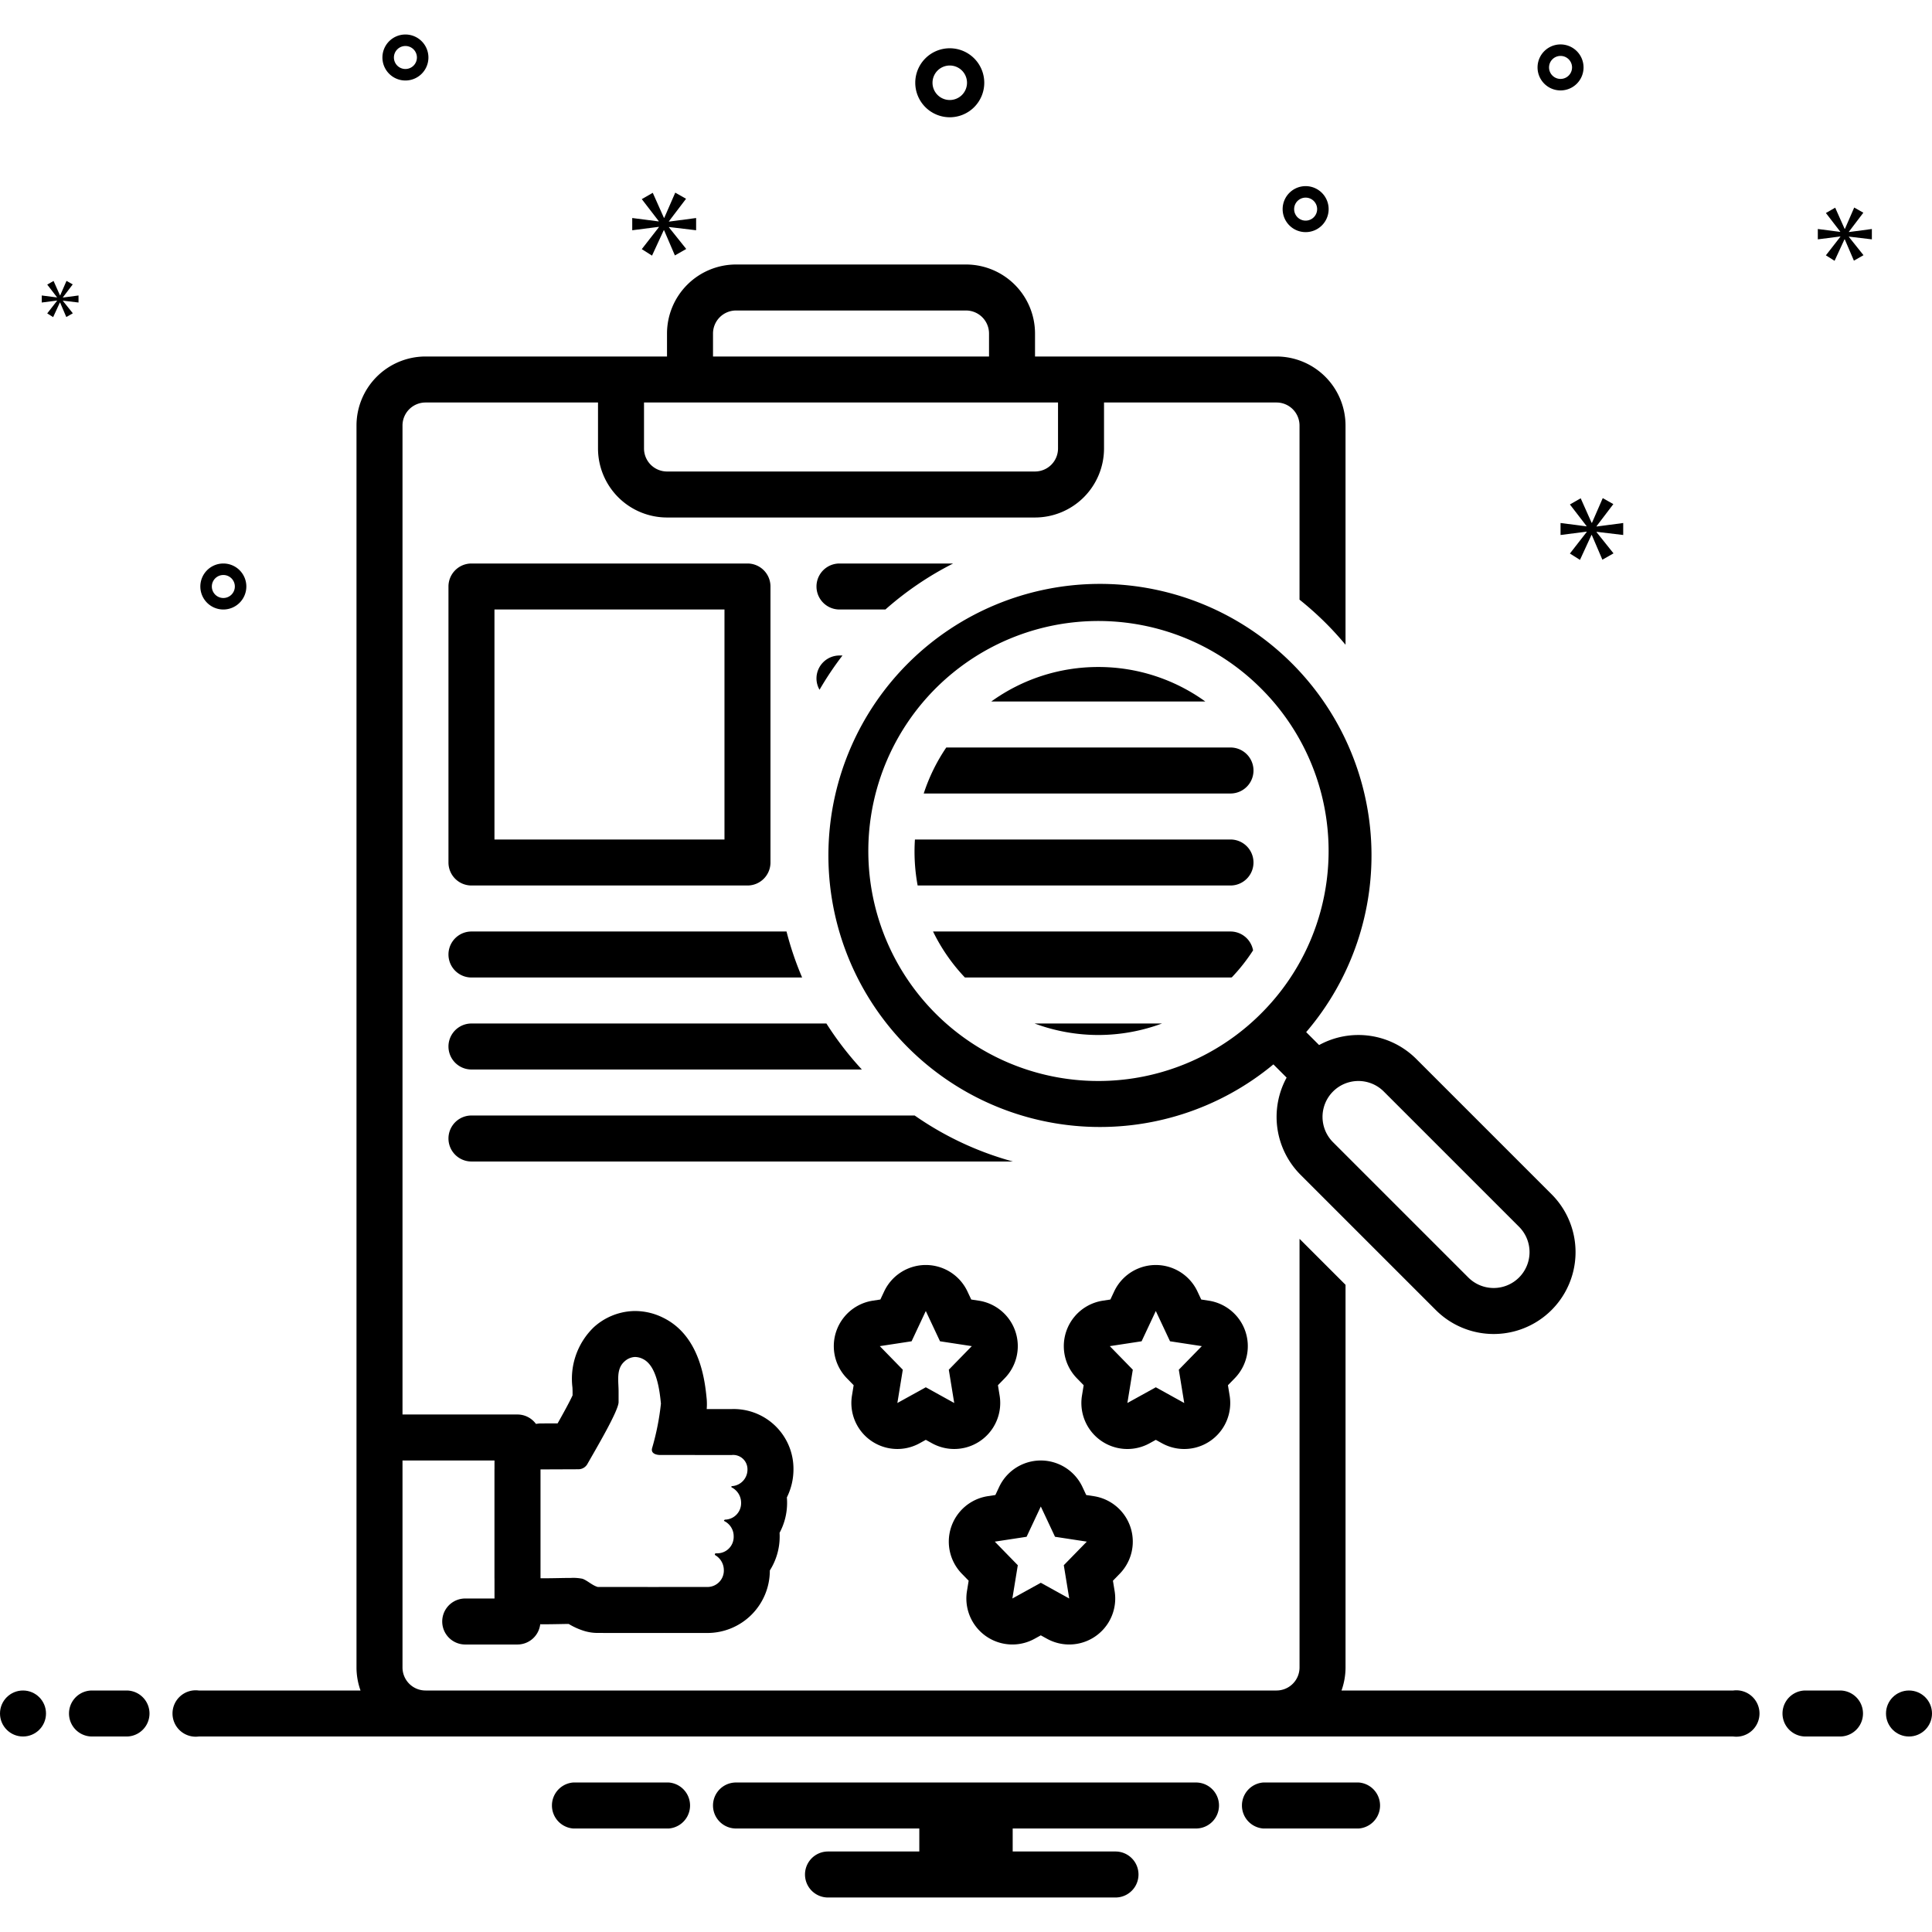 <svg xmlns="http://www.w3.org/2000/svg" data-name="Layer 1" viewBox="0 0 168 168" width="256" height="256">
<path fill="#000" d="M40.997,77H64.998a2,2,0,0,0,2-2V51a2,2,0,0,0-2-2H40.997a2,2,0,0,0-2,2V75A2,2,0,0,0,40.997,77Zm2-24H62.998V73H42.997Z" class="color0bceb2 svgShape"></path>
<path fill="#000" d="M108.298 115.786a4 4 0 00-3.189-2.684l-.654-.1-.329-.701a4 4 0 00-7.242-0l-.329.701-.654.1a4 4 0 00-2.259 6.747l.59.605-.147.902a4 4 0 005.883 4.145l.537-.297.537.297a4 4 0 005.883-4.145l-.147-.902.59-.605A4 4 0 00108.298 115.786zM102.977 122l-2.472-1.367L98.033 122l.472-2.894-2-2.05 2.764-.422L100.505 114l1.236 2.633 2.764.422-2 2.05zM85.109 113.102l-.654-.1-.329-.701A4 4 0 0080.504 110h-0a4 4 0 00-3.621 2.3l-.329.701-.654.1a4 4 0 00-2.259 6.747l.59.605-.147.902a4 4 0 005.883 4.145l.537-.297.537.297a4 4 0 005.883-4.145l-.147-.902.59-.605a4 4 0 00-2.259-6.747zM82.976 122l-2.472-1.367L78.032 122l.472-2.894-2-2.05 2.764-.422L80.504 114l1.236 2.633 2.764.422-2 2.05z" class="color2d4356 svgShape"></path>
<path fill="#000" d="M86.883 129.3l-.329.701-.654.1a4 4 0 00-2.259 6.747l.59.605-.147.902a4 4 0 005.883 4.145l.537-.297.537.297a4 4 0 005.883-4.145l-.147-.902.59-.605a4 4 0 00-2.259-6.747l-.654-.1-.329-.701a4 4 0 00-7.242-0zm7.621 4.755l-2 2.05L92.977 139l-2.472-1.367L88.032 139l.472-2.894-2-2.05 2.764-.422L90.505 131l1.236 2.633zM82.882 49h-9.883a2 2 0 100 4h3.993A27.939 27.939 0 0182.882 49z" class="color0bceb2 svgShape"></path>
<path fill="#000" d="M72.998,57a2,2,0,0,0-2,2,1.978,1.978,0,0,0,.266.979A27.826,27.826,0,0,1,73.259,57Z" class="color2d4356 svgShape"></path>
<path fill="#000" d="M40.997,85H69.75a27.665,27.665,0,0,1-1.357-4H40.997a2,2,0,1,0,0,4Z" class="color0bceb2 svgShape"></path>
<path fill="#000" d="M40.997,89a2,2,0,1,0,0,4H74.944a28.064,28.064,0,0,1-3.083-4Z" class="color2d4356 svgShape"></path>
<path fill="#000" d="M40.997,97a2,2,0,1,0,0,4H88.073a27.666,27.666,0,0,1-8.537-4Z" class="color0bceb2 svgShape"></path>
<path fill="#000" d="M123.156,92.085a7.119,7.119,0,0,0-8.451-1.211l-1.125-1.125a23.613,23.613,0,1,0-2.85,2.806l1.15,1.15a7.128,7.128,0,0,0,1.208,8.448l11.763,11.762a7.119,7.119,0,1,0,10.068-10.068Zm-13.508-3.943a20,20,0,1,1,0-28.284A19.938,19.938,0,0,1,109.647,88.142Zm22.442,22.944a3.119,3.119,0,0,1-4.411,0L115.916,99.324a3.119,3.119,0,0,1,4.411-4.411l11.763,11.762A3.119,3.119,0,0,1,132.09,111.086Z" class="color2d4356 svgShape"></path>
<path fill="#000" d="M95.505,90a15.987,15.987,0,0,0,5.54-1H89.964A15.987,15.987,0,0,0,95.505,90Z" class="color2d4356 svgShape"></path>
<path fill="#000" d="M107,81h-25.866a15.899,15.899,0,0,0,2.772,4h23.094c.039,0,.076-.009.114-.012a15.986,15.986,0,0,0,1.849-2.347A1.998,1.998,0,0,0,107,81Z" class="color0bceb2 svgShape"></path>
<path fill="#000" d="M107,73H79.559a16.119,16.119,0,0,0,.236,4h27.204a2,2,0,1,0,0-4Z" class="color2d4356 svgShape"></path>
<path fill="#000" d="M107,65H82.285a15.855,15.855,0,0,0-1.961,4h26.676a2,2,0,1,0,0-4Z" class="color0bceb2 svgShape"></path>
<path fill="#000" d="M95.505 58a15.872 15.872 0 00-9.306 3H104.81A15.872 15.872 0 0095.505 58zM82.588 10.197a3 3 0 10-3-3A3.003 3.003 0 0082.588 10.197zm0-4.5a1.5 1.5 0 11-1.5 1.5A1.501 1.501 0 0182.588 5.697zM35.254 3a2 2 0 102 2A2.002 2.002 0 0035.254 3zm0 3a1 1 0 111-1A1.001 1.001 0 0135.254 6zM135.7 3.863a2 2 0 102 2A2.002 2.002 0 00135.7 3.863zm0 3a1 1 0 111-1A1.001 1.001 0 01135.7 6.863zM113.534 16.185a2 2 0 102 2A2.002 2.002 0 00113.534 16.185zm0 3a1 1 0 111-1A1.001 1.001 0 01113.534 19.185zM21.421 51a2 2 0 10-2 2A2.002 2.002 0 0021.421 51zm-3 0a1 1 0 111 1A1.001 1.001 0 0118.421 51z" class="color2d4356 svgShape"></path>
<polygon fill="#000" points="58.17 19.239 59.657 17.284 58.718 16.752 57.763 18.942 57.732 18.942 56.762 16.767 55.807 17.315 57.278 19.224 57.278 19.255 54.977 18.958 54.977 20.022 57.293 19.725 57.293 19.756 55.807 21.664 56.698 22.228 57.716 20.022 57.747 20.022 58.686 22.212 59.672 21.649 58.17 19.771 58.17 19.74 60.532 20.022 60.532 18.958 58.17 19.271 58.17 19.239" class="color0bceb2 svgShape"></polygon>
<polygon fill="#000" points="4.963 26.153 4.107 27.252 4.621 27.577 5.207 26.306 5.225 26.306 5.765 27.568 6.333 27.243 5.468 26.162 5.468 26.144 6.828 26.306 6.828 25.694 5.468 25.874 5.468 25.856 6.324 24.73 5.784 24.423 5.234 25.684 5.216 25.684 4.658 24.432 4.107 24.747 4.955 25.847 4.955 25.865 3.63 25.694 3.63 26.306 4.963 26.135 4.963 26.153" class="color0bceb2 svgShape"></polygon>
<polygon fill="#000" points="141.149 46.521 141.149 45.478 138.832 45.785 138.832 45.754 140.29 43.836 139.369 43.314 138.433 45.462 138.402 45.462 137.451 43.329 136.514 43.867 137.957 45.739 137.957 45.77 135.7 45.478 135.7 46.521 137.972 46.23 137.972 46.261 136.514 48.133 137.389 48.686 138.387 46.521 138.417 46.521 139.338 48.67 140.305 48.118 138.832 46.276 138.832 46.245 141.149 46.521" class="color0bceb2 svgShape"></polygon>
<polygon fill="#000" points="160.773 20.151 162.03 18.497 161.236 18.047 160.429 19.899 160.402 19.899 159.581 18.059 158.773 18.523 160.018 20.138 160.018 20.165 158.071 19.913 158.071 20.813 160.031 20.562 160.031 20.588 158.773 22.203 159.528 22.68 160.389 20.813 160.415 20.813 161.209 22.666 162.043 22.19 160.773 20.601 160.773 20.575 162.771 20.813 162.771 19.913 160.773 20.178 160.773 20.151" class="color0bceb2 svgShape"></polygon>
<circle cx="2" cy="149" r="2" fill="#000" class="color2d4356 svgShape"></circle>
<path fill="#000" d="M11 147H8a2 2 0 000 4h3a2 2 0 000-4zM160 147h-3a2 2 0 000 4h3a2 2 0 000-4z" class="color2d4356 svgShape"></path>
<circle cx="166" cy="149" r="2" fill="#000" class="color2d4356 svgShape"></circle>
<path fill="#000" d="M118.154 155h-8.308a2.006 2.006 0 000 4h8.308a2.006 2.006 0 000-4zM58.154 155H49.846a2.006 2.006 0 000 4h8.308a2.006 2.006 0 000-4zM104 155H64a2 2 0 000 4H79.94v2H72a2 2 0 000 4H97a2 2 0 000-4H88.06v-2H104a2 2 0 000-4z" class="color0bceb2 svgShape"></path>
<path fill="#000" d="M150.721,147H116.653a5.96,5.96,0,0,0,.35-2V111.724l-4-4V145a2.003,2.003,0,0,1-2,2H37a2.003,2.003,0,0,1-2-2V127h8v.746c-0.0.01-.003.019-.003.029v9.463c0,.01.003.019.003.029V139h-2.546a2,2,0,1,0,0,4h4.546a1.994,1.994,0,0,0,1.976-1.762c.126.002.254.003.386.003.411,0,.851-.008,1.278-.016.283-.005.559-.011.811-.013a5.986,5.986,0,0,0,1.371.615,4.002,4.002,0,0,0,1.144.168c.002,0,.362 0.0.5.001.035.001.07.001.105.001h2.255l2.17.002.551-0q.105-0.0.208-.004v.003h3.802a5.431,5.431,0,0,0,5.385-5.438,5.495,5.495,0,0,0,.856-2.955q0-.16-.009-.318a5.494,5.494,0,0,0,.654-2.608q0-.236-.02-.469a5.47,5.47,0,0,0,.574-2.443,5.198,5.198,0,0,0-5.387-5.239l-2.158-.002a5.305,5.305,0,0,0,.001-.858c-.148-1.505-.539-5.489-3.78-7.08a5.476,5.476,0,0,0-2.449-.586q-.14,0-.28.008a5.412,5.412,0,0,0-3.303,1.395,6.225,6.225,0,0,0-1.864,5.244c.005.117.012.234.012.347v.338c-.272.594-.843,1.627-1.3,2.437l-1.509.006c-.129.001-.251.027-.378.039A1.991,1.991,0,0,0,45,123H35V37a2.003,2.003,0,0,1,2-2H52.001v4a6.007,6.007,0,0,0,6,6H90.002a6.007,6.007,0,0,0,6-6V35h15a2.003,2.003,0,0,1,2,2V52.144a28.473,28.473,0,0,1,2.301,2.057c.599.599,1.162,1.222,1.699,1.864V37a6.007,6.007,0,0,0-6-6H90.002V29a6.007,6.007,0,0,0-6-6H64.001a6.007,6.007,0,0,0-6,6v2H37A6.007,6.007,0,0,0,31,37V145a5.96,5.96,0,0,0,.35,2H17.279a2.017,2.017,0,1,0,0,4H150.721a2.017,2.017,0,1,0,0-4ZM47.001,127.775l3.307-.013h.003a.901.901,0,0,0,.757-.439c.708-1.254,2.722-4.643,2.722-5.403v-.926c0-.914-.225-1.947.505-2.598a1.45,1.45,0,0,1,.866-.395c.022-.001.043-.002.064-.002a1.554,1.554,0,0,1,.686.176c1.179.579,1.443,2.673,1.561,3.875a21.938,21.938,0,0,1-.766,3.87c-.166.594.649.599.649.599l6.256.006a1.242,1.242,0,0,1,1.386,1.239,1.439,1.439,0,0,1-1.32,1.463c-.082.005-.133.068-.024.127a1.5,1.5,0,0,1,.791,1.322,1.428,1.428,0,0,1-1.388,1.465s-.2.061-.034.147a1.469,1.469,0,0,1,.776,1.315,1.426,1.426,0,0,1-1.383,1.467h-.134c-.054,0-.112.016-.121.081a.092.092,0,0,0,.042.086,1.51,1.51,0,0,1,.74,1.296,1.426,1.426,0,0,1-1.385,1.465H57.756c0,.001-.325.002-.759.002-.868,0-2.17-.002-2.17-.002H52.571c.005-.002-.601-.003-.601-.003-.482-.144-.845-.526-1.307-.708a4.025,4.025,0,0,0-1.035-.075c-.661,0-1.516.029-2.265.029-.124,0-.245-.001-.362-.003ZM62.001,29a2.003,2.003,0,0,1,2-2H84.002a2.003,2.003,0,0,1,2,2v2H62.001Zm-6,6H92.002v4A2.003,2.003,0,0,1,90.002,41h-32.001a2.003,2.003,0,0,1-2-2Z" class="color2d4356 svgShape"></path></svg>